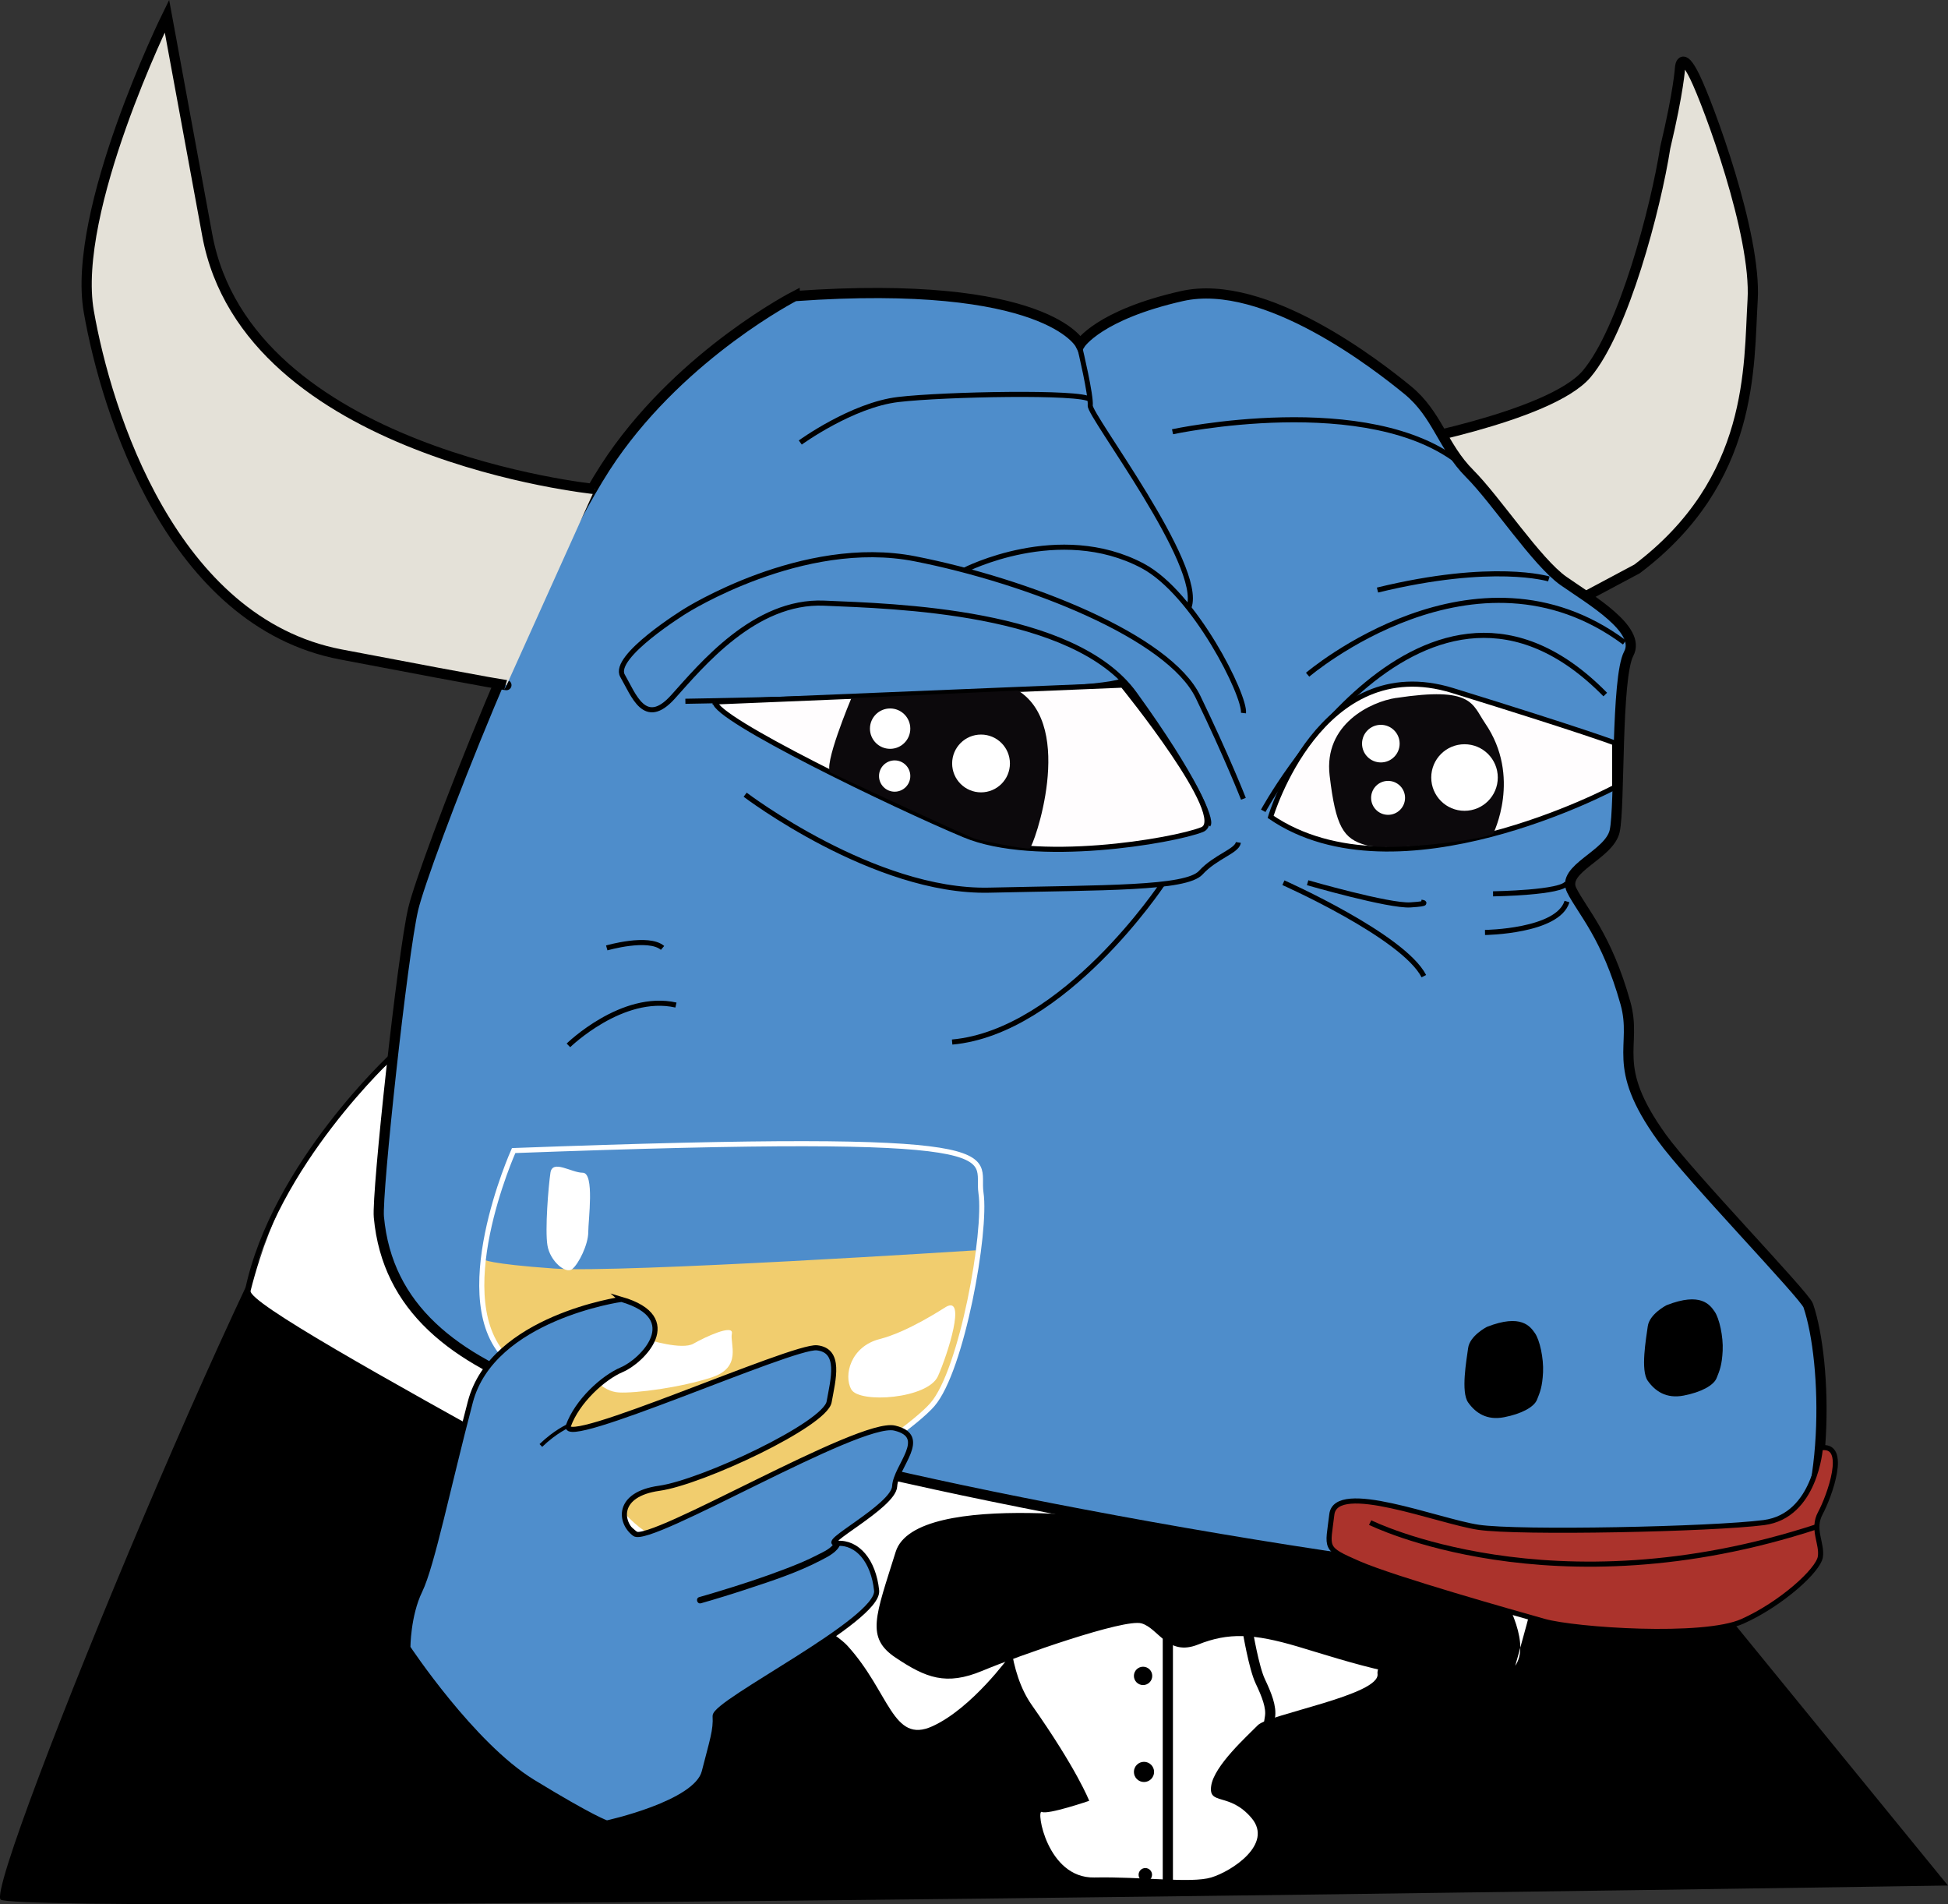 <?xml version="1.0" encoding="UTF-8"?>
<svg id="Calque_1" data-name="Calque 1" xmlns="http://www.w3.org/2000/svg" viewBox="0 0 382.28 373.63">
  <rect x="0" y="0" width="382.28" height="373.63" fill="#333333" stroke="none"/>
  <defs>
    <style>
      .cls-1 {
        fill: #e4e1d8;
      }

      .cls-1, .cls-2, .cls-3, .cls-4, .cls-5, .cls-6, .cls-7, .cls-8, .cls-9 {
        stroke-miterlimit: 10;
      }

      .cls-1, .cls-2, .cls-3, .cls-4, .cls-5, .cls-6, .cls-8, .cls-9 {
        stroke: #000;
      }

      .cls-1, .cls-2, .cls-9 {
        stroke-width: 2px;
      }

      .cls-2, .cls-4, .cls-6, .cls-7 {
        fill: none;
      }

      .cls-10 {
        fill: #000;
      }

      .cls-10, .cls-11, .cls-12, .cls-13 {
        stroke-width: 0px;
      }

      .cls-3 {
        fill: #fffdfe;
      }

      .cls-11 {
        fill: #0c090c;
      }

      .cls-5 {
        fill: #ab332c;
      }

      .cls-6 {
        stroke-width: .75px;
      }

      .cls-7 {
        stroke: #fff;
      }

      .cls-8 {
        fill: #4f8ecc;
      }

      .cls-12 {
        fill: #f1cd6e;
      }

      .cls-13 {
        fill: #fff;
      }

      .cls-9 {
        fill: #4e8dcb;
      }
    </style>
  </defs>
  <g>
    <path class="cls-10" d="M78.85,222.38s-1-10.68-11.97-3.16S-3.04,369.5.12,372.69s382.15-2.75,382.15-2.75l-78.33-95.97s-138.46,29.91-225.1-51.59Z"/>
    <path class="cls-13" d="M283.56,296.23s19.33,22.68,13.79,30.59c0,0,14.51-50.11,8.97-51.69s-20.46,24.65-22.76,23.01"/>
    <path class="cls-13" d="M200.3,295.08s-6.73,26.79,2.18,39.45,11.27,18.79,11.27,18.79c0,0-8.11,2.77-9.3,2.18s.99,13.05,10.29,12.86,18.99,1.19,22.95,0,12.26-6.53,7.91-11.67-8.51-2.37-7.91-6.33,7.01-9.69,9.14-11.87,24.09-5.93,23.5-10.09,20.37-22.55,10.68-27.3-59.34.22-80.7-6.02Z"/>
    <path class="cls-13" d="M78.45,206.99s-20.97,13.51-29.27,46.25c-1.13,4.47,108.79,60.53,117.1,69.63s8.88,19.38,16.7,15.82,15.21-13.85,15.21-13.85c0,0,18.73-26.9,11.6-28.09s-110.08-52.97-131.34-89.76Z"/>
    <path class="cls-2" d="M244.87,320.09s1.19,7.12,2.44,9.76,2.24,5.08,1.91,7.05-.33,2.5-.33,2.5"/>
    <line class="cls-2" x1="229.18" y1="320.09" x2="229.18" y2="369.94"/>
    <circle class="cls-10" cx="224.5" cy="347.65" r="1.98"/>
    <circle class="cls-10" cx="224.32" cy="328.81" r="1.8"/>
    <circle class="cls-10" cx="224.76" cy="367.83" r="1.32"/>
    <path class="cls-10" d="M225.02,298.73s-45.3-6.92-49.25,5.74-5.93,16.81,0,20.77,9.89,5.54,17.01,2.57,27.89-10.29,31.25-9.3,5.14,6.53,11.08,4.15,10.88-2.18,19.58.4,26.62,8.7,32.69,4.95,8.38-11.67,7.72-17.21c0,0-11.21-15.1-30.85-13.12s-22.16,2.66-23.54.94-4.94-3.7-15.69.12Z"/>
    <g>
      <path class="cls-1" d="M272.34,87.48s31.78-5.54,39.03-14.11,13.58-32.57,15.43-44.44c2.64-11.08,2.9-15.69,2.9-15.69,0,0,.26-3.56,2.9,1.85s12.13,30.86,11.34,43.78.4,35.34-22.68,52.75l-13.1,6.99s-45.32-18.2-35.83-31.12Z"/>
      <path class="cls-9" d="M155.99,58.07s-21.63,11.08-35.87,31.65-36.92,79.65-39.03,88.62-7.17,55.74-6.74,60.44c3.31,35.83,52.59,39.78,104.29,51.39s161.67,30.07,171.17,17.93,8.83-40.88,5.04-51.96c-.69-2.01-23.33-25.43-28.75-32.97-10.29-14.32-4.7-17.73-7.12-26.37-3.69-13.19-8.44-17.93-10.55-22.15s7.38-6.86,8.44-11.6.24-30.07,2.76-34.81-7.5-10.55-12.78-14.24-13.19-15.82-18.46-21.1-6.33-11.6-12.13-16.35-27.96-22.15-44.31-18.46-19.98,9.43-19.98,9.43c0,0-6.53-12.92-55.98-9.43Z"/>
      <path class="cls-4" d="M237.09,161.85c.79-.99-2.57-9.3-14.44-25.71s-47.27-17.21-60.92-17.8-24.13,12.26-29.67,18.4-7.71-.4-9.89-4.15,12.26-12.66,12.26-12.66c0,0,23.03-14.64,45.14-10.29s49.8,15.23,55.54,27.1,8.9,19.98,8.9,19.98"/>
      <path class="cls-4" d="M189.27,111.87s18.55-9.56,34.97-.85c10.16,5.39,20.18,25.52,19.78,28.88"/>
      <path class="cls-4" d="M211.97,68.49s2.18,9.1,1.98,11.08,22.35,31.45,19.38,39.56"/>
      <path class="cls-4" d="M157.05,86.82s10.15-7.38,19.25-8.44,36.05-1.58,37.61,0"/>
      <path class="cls-4" d="M230.1,84.71s38.71-8.34,56.67,6.38"/>
      <path class="cls-4" d="M134.5,137.59s85-1.39,85.82-4.19"/>
      <path class="cls-3" d="M140.33,137.72l79.98-3.3s21.26,26.11,15.59,28.35-32.75,6.86-46.64,1.05-49.07-22.81-48.93-26.11Z"/>
      <path class="cls-1" d="M116.75,95.96s-68.17-6.88-76.08-49.85L32.76,3.15s-18.79,38.22-15.33,58,16.32,60.92,49.45,67.25,32.54,6.02,32.54,6.02"/>
      <path class="cls-4" d="M146.23,155.92s25.34,19.25,47.88,18.73,38.63-.26,41.53-3.43,7.12-4.21,7.38-5.93"/>
      <path class="cls-4" d="M256.61,173.19s15.96,4.62,20.18,4.35,2.11-.53,2.11-.53"/>
      <path class="cls-4" d="M293,175.37s13.85-.2,14.51-2.18"/>
      <path class="cls-4" d="M291.42,182.95s14.32-.18,16.09-6.07"/>
      <path class="cls-4" d="M251.86,173.19s23.47,10.42,27.56,18.33"/>
      <path class="cls-4" d="M228.11,173.45s-19.24,29.02-41.26,31"/>
      <path class="cls-4" d="M111.55,205.1s10.55-10.29,21.1-7.91"/>
      <path class="cls-4" d="M119.07,185.98s8.18-2.37,10.95,0"/>
      <path class="cls-11" d="M167.07,136.99s-5.78,13.74-4.01,14.62,27.03,12.6,28.25,12.96,10.02,2.14,10.76,1.88,9.12-23.83-2.29-30.97l-32.7,1.5Z"/>
      <circle class="cls-13" cx="192.52" cy="149.79" r="5.67"/>
      <circle class="cls-13" cx="174.68" cy="142.96" r="3.96"/>
      <circle class="cls-13" cx="175.57" cy="152.26" r="3.07"/>
      <path class="cls-4" d="M256.61,132.38s32.9-28.09,62.18-6.33"/>
      <path class="cls-4" d="M303.95,113.59s-10.88-3.36-33.63,2.18"/>
      <path class="cls-4" d="M247.9,159.08s31.91-58.68,67.12-22.81"/>
      <path class="cls-3" d="M316.87,154.47s-42.59,22.81-67.52,5.8c0,0,9.76-32.81,35.74-24.78s31.78,10.27,31.78,10.27v8.7Z"/>
      <path class="cls-11" d="M273.98,136.93c-4.96.75-14.24,5.14-13.05,15.23s2.71,12.41,7.09,13.65,22.65-.95,24.99-2.2c0,0,5.66-11.17-1.58-21.73-2.56-3.74-2.37-7.23-17.44-4.94Z"/>
      <circle class="cls-13" cx="287.4" cy="152.55" r="6.53"/>
      <circle class="cls-13" cx="270.98" cy="145.9" r="3.69"/>
      <circle class="cls-13" cx="272.4" cy="156.54" r="3.33"/>
      <path class="cls-5" d="M357.23,284.09s-.92,13.32-11.08,14.64-48.13,2.11-56.04.92-27.96-9.23-28.75-2.51-1.71,6.59,5.27,9.63,30.33,9.63,36.4,11.34,31.25,3.43,38.9,0,14.9-10.02,15.3-12.66-1.71-5.41,0-8.57,5.67-13.85,0-12.79Z"/>
      <path class="cls-4" d="M268.88,298.73s35.7,17.81,87.68.8"/>
      <path class="cls-10" d="M291.8,260.33s-3.36,1.71-3.69,4.15-1.45,8.64,0,10.68,3.63,3.56,7.05,2.9,5.87-1.98,6.46-3.43,1.05-2.55,1.19-5.36-.66-6.37-1.58-7.69-2.7-3.89-9.43-1.25Z"/>
      <path class="cls-10" d="M327.05,256.08s-3.36,1.71-3.69,4.15-1.45,8.64,0,10.68,3.63,3.56,7.05,2.9,5.87-1.98,6.46-3.43,1.05-2.55,1.19-5.36-.66-6.37-1.58-7.69-2.7-3.89-9.43-1.25Z"/>
    </g>
    <path class="cls-4" d="M77.12,206.99s-23.39,21.5-28.54,46.2"/>
  </g>
  <path class="cls-12" d="M191.51,245.31s-69.68,4.5-82.73,3.58-13.93-1.79-13.93-1.79c0,0-.83,12.02,2.72,16.53s11.6,11.53,13.98,18.04c3.43,5.75,12.55,20.34,17.81,20.69s16.09-2.24,24.96-7.28,27.26-18.08,27.26-18.08c0,0,8.06-7.43,9.93-31.69Z"/>
  <path class="cls-13" d="M127.24,262.86s6.59,2.06,8.84.77,7.95-3.95,7.54-1.96,2.09,6.6-3.98,8.58-14.9,3.14-18.2,2.95-5.41-3.35-5.41-3.35l11.21-6.99Z"/>
  <path class="cls-13" d="M185.66,256.4c-.57.32-7.38,4.88-13.05,6.33s-7.12,7.12-5.54,9.89,15.03,1.85,17.01-2.64,5.56-15.82,1.58-13.58Z"/>
  <path class="cls-7" d="M100.8,225.74s-13.39,29.8-.99,41.14,19.58,34.66,31.65,35.93,45.67-20.5,51.51-27.22,10.66-34.02,9.54-41.54,9.76-12.07-91.71-8.31Z"/>
  <path class="cls-13" d="M114.35,230.09c-2.21,0-5.93-2.68-6.33,0s-1.09,11.18-.59,14.25,3.55,5.67,4.84,4.67,3.17-4.86,3.17-7.24,1.29-11.68-1.09-11.68Z"/>
  <path class="cls-8" d="M121.94,254.93s-25.29,3.57-29.64,20.13-7.52,32.14-9.89,37.01-2.37,11.19-2.37,11.19c0,0,12.66,19.12,24.53,26.37s14.51,8.04,14.51,8.04c0,0,17.54-3.82,19.12-10.02s2.31-8.18,2.14-10.95,32.3-18.83,31.69-24.64-3.77-9.53-7.73-9.25,11.08-7.24,11.27-11.2,6.92-9.78,0-11.42-48.07,22.95-51.03,20.74-3.6-7.75,4.82-8.93,32.56-12.53,33.35-16.95,2.37-10.08-2.38-10.61-50.51,20.04-48.79,15.29,6.73-9.41,10.55-11.03,12.48-10.1-.16-13.78Z"/>
  <path class="cls-10" d="M137.56,314.56c3.07-.87,6.12-1.82,9.15-2.82,4.88-1.6,9.87-3.24,14.43-5.63,1.32-.69,3.24-1.61,3.76-3.14.26-.76-.95-1.09-1.21-.33-.38,1.11-2.24,1.9-3.19,2.39-2.09,1.1-4.3,1.99-6.5,2.83-4.48,1.71-9.05,3.19-13.65,4.57-1.04.31-2.08.63-3.13.92-.77.22-.44,1.43.33,1.21h0Z"/>
  <path class="cls-6" d="M111.55,279.74s-2.54,1.09-5.41,3.86"/>
</svg>
